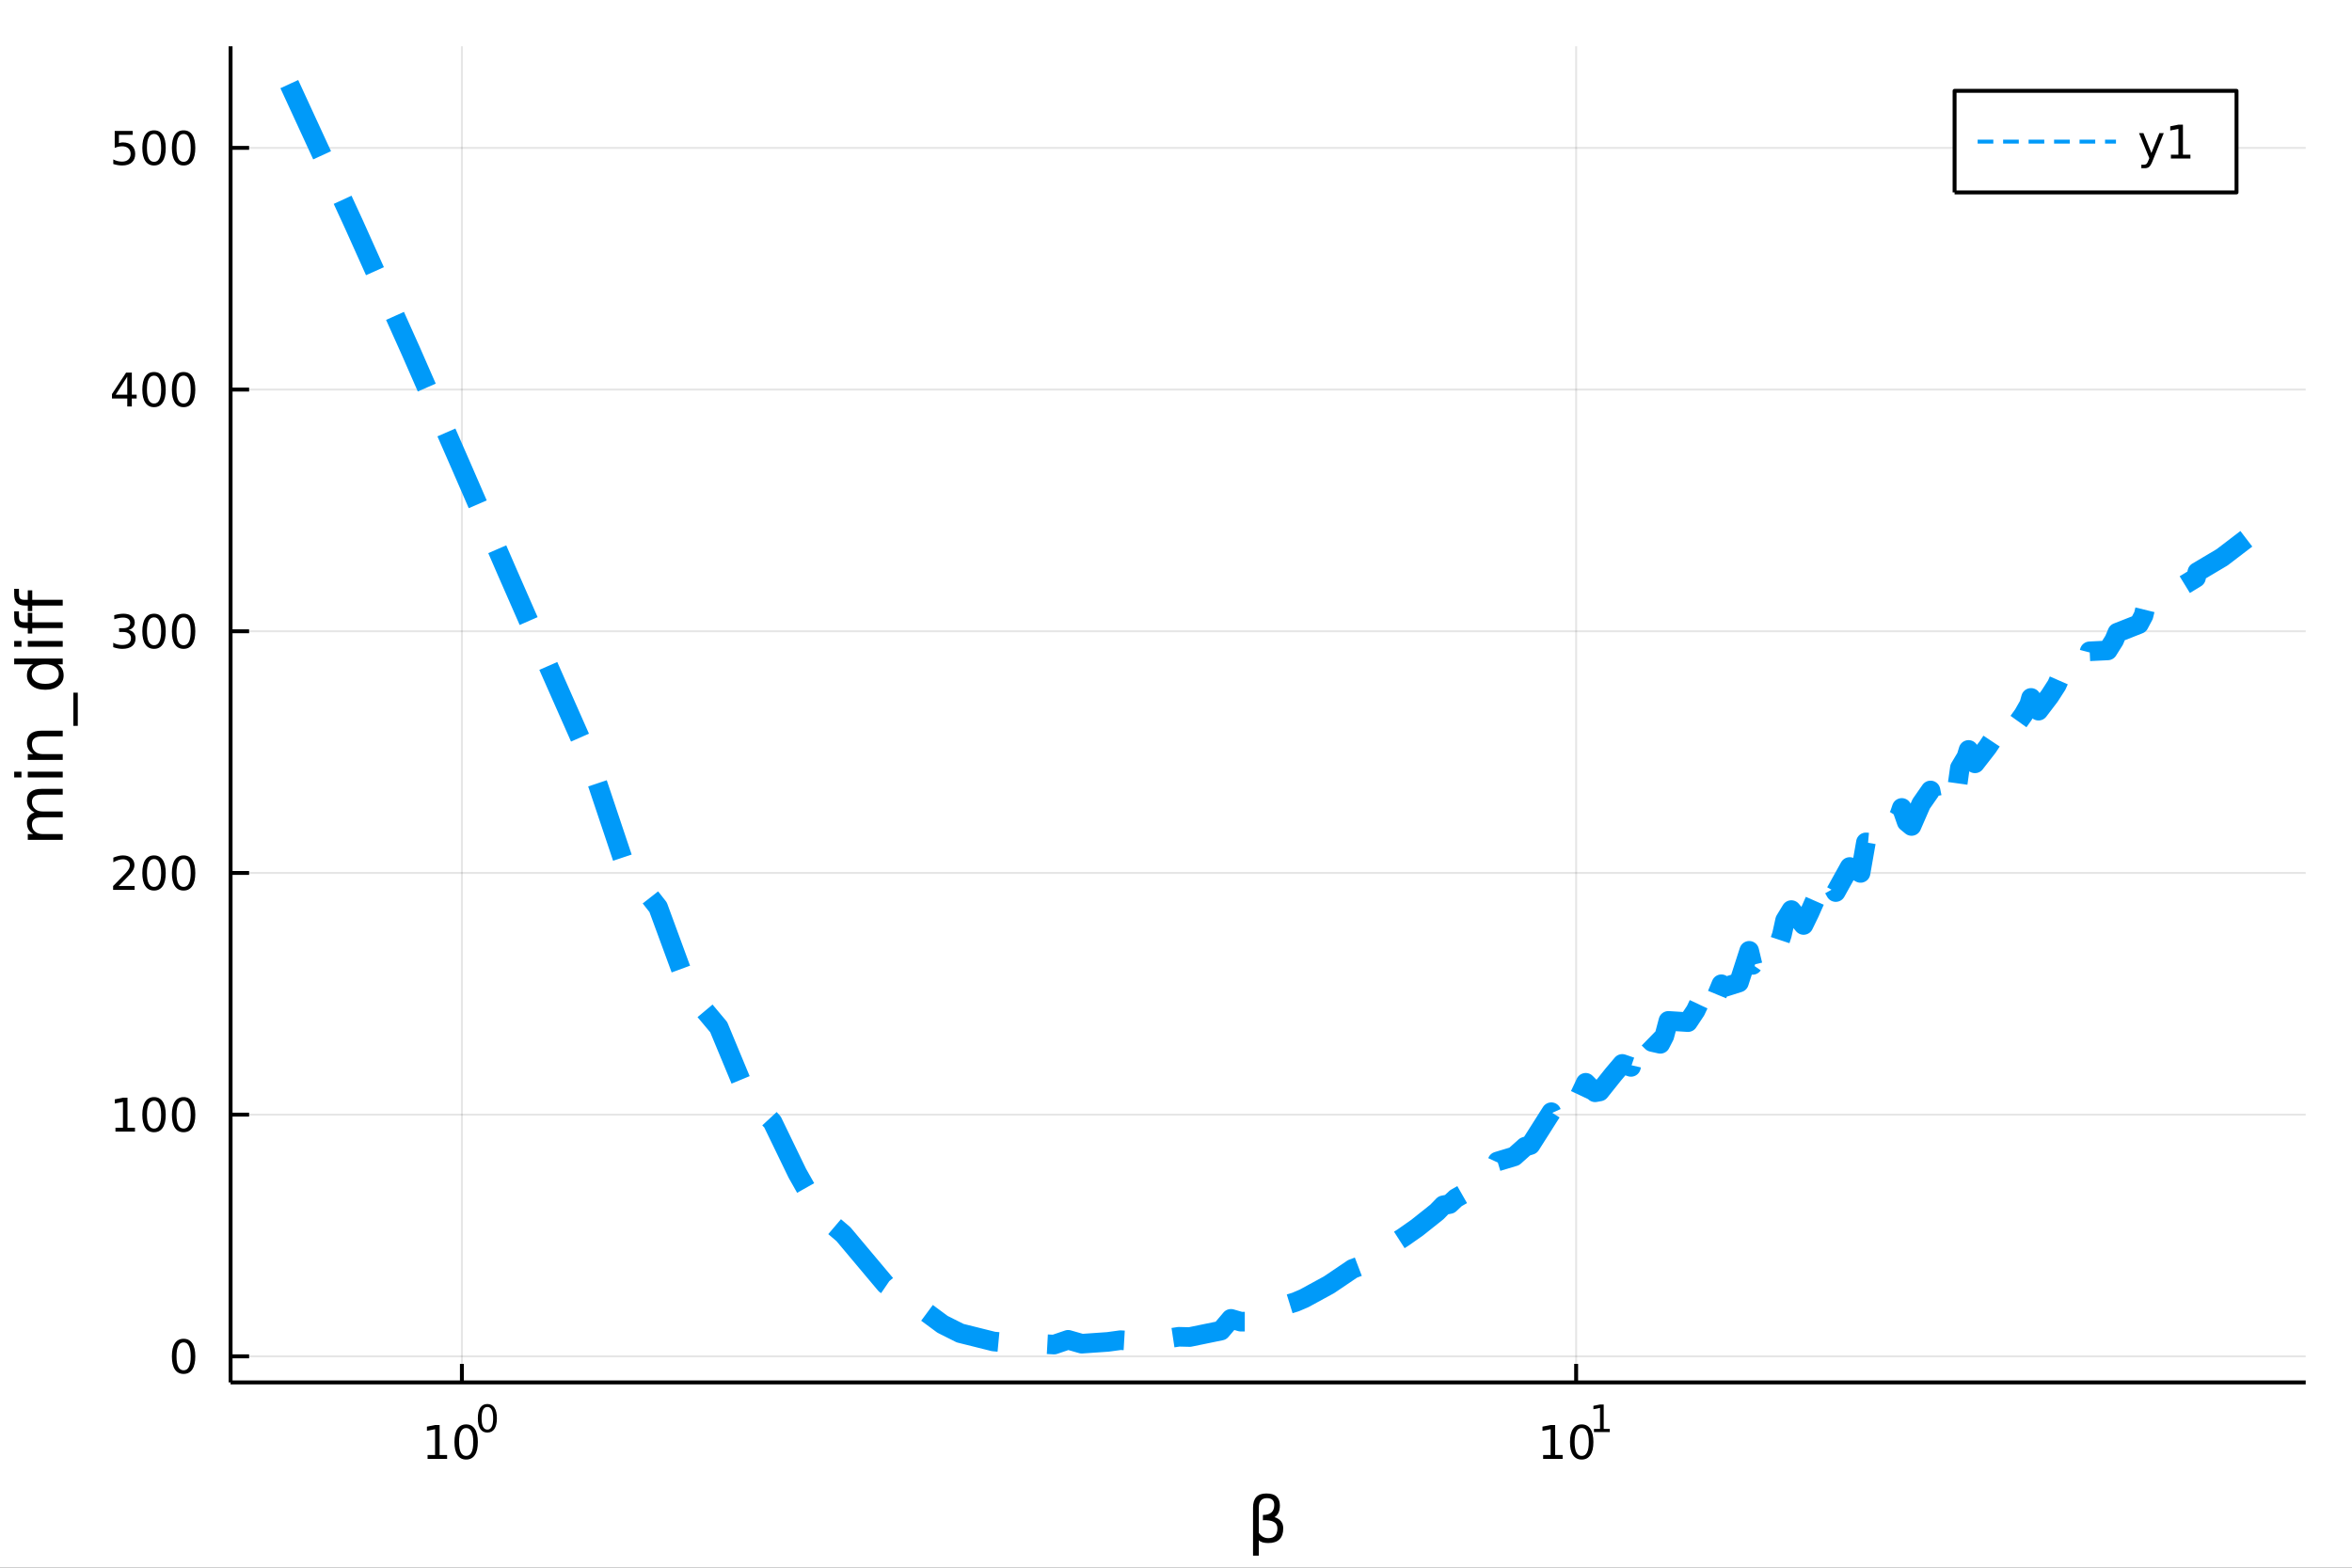 <?xml version="1.0" encoding="utf-8"?>
<svg xmlns="http://www.w3.org/2000/svg" xmlns:xlink="http://www.w3.org/1999/xlink" width="600" height="400" viewBox="0 0 2400 1600">
<rect x="0" y="0" width="2400" height="1600" fill="#333333" stroke="none"/>
<defs>
  <clipPath id="clip500">
    <rect x="0" y="0" width="2400" height="1600"/>
  </clipPath>
</defs>
<path clip-path="url(#clip500)" d="
M0 1600 L2400 1600 L2400 0 L0 0  Z
  " fill="#ffffff" fill-rule="evenodd" fill-opacity="1"/>
<defs>
  <clipPath id="clip501">
    <rect x="480" y="0" width="1681" height="1600"/>
  </clipPath>
</defs>
<path clip-path="url(#clip500)" d="
M235.283 1410.9 L2352.76 1410.9 L2352.76 47.244 L235.283 47.244  Z
  " fill="#ffffff" fill-rule="evenodd" fill-opacity="1"/>
<defs>
  <clipPath id="clip502">
    <rect x="235" y="47" width="2118" height="1365"/>
  </clipPath>
</defs>
<polyline clip-path="url(#clip502)" style="stroke:#000000; stroke-linecap:butt; stroke-linejoin:round; stroke-width:2; stroke-opacity:0.1; fill:none" points="
  471.33,1410.9 471.33,47.244 
  "/>
<polyline clip-path="url(#clip502)" style="stroke:#000000; stroke-linecap:butt; stroke-linejoin:round; stroke-width:2; stroke-opacity:0.1; fill:none" points="
  1608.3,1410.9 1608.3,47.244 
  "/>
<polyline clip-path="url(#clip500)" style="stroke:#000000; stroke-linecap:butt; stroke-linejoin:round; stroke-width:4; stroke-opacity:1; fill:none" points="
  235.283,1410.9 2352.76,1410.9 
  "/>
<polyline clip-path="url(#clip500)" style="stroke:#000000; stroke-linecap:butt; stroke-linejoin:round; stroke-width:4; stroke-opacity:1; fill:none" points="
  471.33,1410.9 471.33,1392 
  "/>
<polyline clip-path="url(#clip500)" style="stroke:#000000; stroke-linecap:butt; stroke-linejoin:round; stroke-width:4; stroke-opacity:1; fill:none" points="
  1608.3,1410.9 1608.3,1392 
  "/>
<path clip-path="url(#clip500)" d="M436.313 1485.02 L443.952 1485.02 L443.952 1458.66 L435.642 1460.32 L435.642 1456.06 L443.906 1454.4 L448.582 1454.4 L448.582 1485.02 L456.221 1485.02 L456.221 1488.96 L436.313 1488.96 L436.313 1485.02 Z" fill="#000000" fill-rule="evenodd" fill-opacity="1" /><path clip-path="url(#clip500)" d="M475.665 1457.48 Q472.054 1457.48 470.225 1461.04 Q468.42 1464.58 468.42 1471.71 Q468.42 1478.82 470.225 1482.38 Q472.054 1485.92 475.665 1485.92 Q479.299 1485.92 481.105 1482.38 Q482.933 1478.82 482.933 1471.71 Q482.933 1464.58 481.105 1461.04 Q479.299 1457.48 475.665 1457.48 M475.665 1453.77 Q481.475 1453.77 484.531 1458.38 Q487.609 1462.96 487.609 1471.71 Q487.609 1480.44 484.531 1485.04 Q481.475 1489.63 475.665 1489.63 Q469.855 1489.63 466.776 1485.04 Q463.721 1480.44 463.721 1471.71 Q463.721 1462.96 466.776 1458.38 Q469.855 1453.77 475.665 1453.77 Z" fill="#000000" fill-rule="evenodd" fill-opacity="1" /><path clip-path="url(#clip500)" d="M497.314 1435.97 Q494.38 1435.97 492.894 1438.86 Q491.427 1441.74 491.427 1447.53 Q491.427 1453.31 492.894 1456.2 Q494.38 1459.08 497.314 1459.08 Q500.267 1459.08 501.734 1456.2 Q503.22 1453.31 503.22 1447.53 Q503.22 1441.74 501.734 1438.86 Q500.267 1435.97 497.314 1435.97 M497.314 1432.96 Q502.035 1432.96 504.518 1436.7 Q507.019 1440.43 507.019 1447.53 Q507.019 1454.62 504.518 1458.37 Q502.035 1462.09 497.314 1462.09 Q492.593 1462.09 490.092 1458.37 Q487.609 1454.62 487.609 1447.53 Q487.609 1440.43 490.092 1436.7 Q492.593 1432.96 497.314 1432.96 Z" fill="#000000" fill-rule="evenodd" fill-opacity="1" /><path clip-path="url(#clip500)" d="M1574.63 1485.02 L1582.27 1485.02 L1582.27 1458.66 L1573.96 1460.32 L1573.96 1456.06 L1582.22 1454.4 L1586.9 1454.4 L1586.9 1485.02 L1594.54 1485.02 L1594.54 1488.96 L1574.63 1488.96 L1574.63 1485.02 Z" fill="#000000" fill-rule="evenodd" fill-opacity="1" /><path clip-path="url(#clip500)" d="M1613.98 1457.48 Q1610.37 1457.48 1608.54 1461.04 Q1606.74 1464.58 1606.74 1471.71 Q1606.74 1478.82 1608.54 1482.38 Q1610.37 1485.92 1613.98 1485.92 Q1617.62 1485.92 1619.42 1482.38 Q1621.25 1478.82 1621.25 1471.71 Q1621.25 1464.58 1619.42 1461.04 Q1617.62 1457.48 1613.98 1457.48 M1613.98 1453.77 Q1619.79 1453.77 1622.85 1458.38 Q1625.93 1462.96 1625.93 1471.71 Q1625.93 1480.44 1622.85 1485.04 Q1619.79 1489.63 1613.98 1489.63 Q1608.17 1489.63 1605.09 1485.04 Q1602.04 1480.44 1602.04 1471.71 Q1602.04 1462.96 1605.09 1458.38 Q1608.17 1453.77 1613.98 1453.77 Z" fill="#000000" fill-rule="evenodd" fill-opacity="1" /><path clip-path="url(#clip500)" d="M1626.47 1458.35 L1632.68 1458.35 L1632.68 1436.93 L1625.93 1438.28 L1625.93 1434.82 L1632.64 1433.47 L1636.44 1433.47 L1636.44 1458.35 L1642.65 1458.35 L1642.65 1461.55 L1626.47 1461.55 L1626.47 1458.35 Z" fill="#000000" fill-rule="evenodd" fill-opacity="1" /><path clip-path="url(#clip500)" d="M1284.5 1571.99 L1284.5 1587.74 L1278.61 1587.74 L1278.61 1538.76 Q1278.61 1524.25 1292.17 1524.25 Q1305.99 1524.25 1305.99 1536.5 Q1305.99 1545.22 1300.51 1548.4 Q1309.42 1551.27 1309.42 1559.77 Q1309.42 1574.85 1294.08 1574.85 Q1287.34 1574.85 1284.5 1571.99 M1284.5 1564.35 Q1288.04 1569.86 1294.31 1569.86 Q1303.47 1569.86 1303.47 1559.86 Q1303.47 1550.89 1288.7 1551.59 L1288.7 1546.18 Q1300.26 1546.18 1300.26 1535.99 Q1300.26 1529.02 1292.81 1529.02 Q1284.5 1529.02 1284.5 1538.95 L1284.5 1564.35 Z" fill="#000000" fill-rule="evenodd" fill-opacity="1" /><polyline clip-path="url(#clip502)" style="stroke:#000000; stroke-linecap:butt; stroke-linejoin:round; stroke-width:2; stroke-opacity:0.1; fill:none" points="
  235.283,1384.29 2352.76,1384.29 
  "/>
<polyline clip-path="url(#clip502)" style="stroke:#000000; stroke-linecap:butt; stroke-linejoin:round; stroke-width:2; stroke-opacity:0.1; fill:none" points="
  235.283,1137.61 2352.76,1137.61 
  "/>
<polyline clip-path="url(#clip502)" style="stroke:#000000; stroke-linecap:butt; stroke-linejoin:round; stroke-width:2; stroke-opacity:0.1; fill:none" points="
  235.283,890.943 2352.76,890.943 
  "/>
<polyline clip-path="url(#clip502)" style="stroke:#000000; stroke-linecap:butt; stroke-linejoin:round; stroke-width:2; stroke-opacity:0.1; fill:none" points="
  235.283,644.271 2352.76,644.271 
  "/>
<polyline clip-path="url(#clip502)" style="stroke:#000000; stroke-linecap:butt; stroke-linejoin:round; stroke-width:2; stroke-opacity:0.1; fill:none" points="
  235.283,397.599 2352.76,397.599 
  "/>
<polyline clip-path="url(#clip502)" style="stroke:#000000; stroke-linecap:butt; stroke-linejoin:round; stroke-width:2; stroke-opacity:0.1; fill:none" points="
  235.283,150.927 2352.76,150.927 
  "/>
<polyline clip-path="url(#clip500)" style="stroke:#000000; stroke-linecap:butt; stroke-linejoin:round; stroke-width:4; stroke-opacity:1; fill:none" points="
  235.283,1410.9 235.283,47.244 
  "/>
<polyline clip-path="url(#clip500)" style="stroke:#000000; stroke-linecap:butt; stroke-linejoin:round; stroke-width:4; stroke-opacity:1; fill:none" points="
  235.283,1384.29 254.18,1384.29 
  "/>
<polyline clip-path="url(#clip500)" style="stroke:#000000; stroke-linecap:butt; stroke-linejoin:round; stroke-width:4; stroke-opacity:1; fill:none" points="
  235.283,1137.61 254.18,1137.61 
  "/>
<polyline clip-path="url(#clip500)" style="stroke:#000000; stroke-linecap:butt; stroke-linejoin:round; stroke-width:4; stroke-opacity:1; fill:none" points="
  235.283,890.943 254.18,890.943 
  "/>
<polyline clip-path="url(#clip500)" style="stroke:#000000; stroke-linecap:butt; stroke-linejoin:round; stroke-width:4; stroke-opacity:1; fill:none" points="
  235.283,644.271 254.18,644.271 
  "/>
<polyline clip-path="url(#clip500)" style="stroke:#000000; stroke-linecap:butt; stroke-linejoin:round; stroke-width:4; stroke-opacity:1; fill:none" points="
  235.283,397.599 254.18,397.599 
  "/>
<polyline clip-path="url(#clip500)" style="stroke:#000000; stroke-linecap:butt; stroke-linejoin:round; stroke-width:4; stroke-opacity:1; fill:none" points="
  235.283,150.927 254.18,150.927 
  "/>
<path clip-path="url(#clip500)" d="M187.338 1370.09 Q183.727 1370.09 181.899 1373.65 Q180.093 1377.19 180.093 1384.32 Q180.093 1391.43 181.899 1394.99 Q183.727 1398.53 187.338 1398.53 Q190.973 1398.53 192.778 1394.99 Q194.607 1391.43 194.607 1384.32 Q194.607 1377.19 192.778 1373.65 Q190.973 1370.09 187.338 1370.09 M187.338 1366.38 Q193.149 1366.38 196.204 1370.99 Q199.283 1375.57 199.283 1384.32 Q199.283 1393.05 196.204 1397.65 Q193.149 1402.24 187.338 1402.24 Q181.528 1402.24 178.45 1397.65 Q175.394 1393.05 175.394 1384.32 Q175.394 1375.57 178.45 1370.99 Q181.528 1366.38 187.338 1366.38 Z" fill="#000000" fill-rule="evenodd" fill-opacity="1" /><path clip-path="url(#clip500)" d="M117.825 1150.96 L125.464 1150.96 L125.464 1124.59 L117.154 1126.26 L117.154 1122 L125.418 1120.33 L130.093 1120.33 L130.093 1150.96 L137.732 1150.96 L137.732 1154.89 L117.825 1154.89 L117.825 1150.96 Z" fill="#000000" fill-rule="evenodd" fill-opacity="1" /><path clip-path="url(#clip500)" d="M157.177 1123.41 Q153.566 1123.41 151.737 1126.98 Q149.931 1130.52 149.931 1137.65 Q149.931 1144.76 151.737 1148.32 Q153.566 1151.86 157.177 1151.86 Q160.811 1151.86 162.616 1148.32 Q164.445 1144.76 164.445 1137.65 Q164.445 1130.52 162.616 1126.98 Q160.811 1123.41 157.177 1123.41 M157.177 1119.71 Q162.987 1119.71 166.042 1124.32 Q169.121 1128.9 169.121 1137.65 Q169.121 1146.38 166.042 1150.98 Q162.987 1155.57 157.177 1155.57 Q151.366 1155.57 148.288 1150.98 Q145.232 1146.38 145.232 1137.65 Q145.232 1128.9 148.288 1124.32 Q151.366 1119.71 157.177 1119.71 Z" fill="#000000" fill-rule="evenodd" fill-opacity="1" /><path clip-path="url(#clip500)" d="M187.338 1123.41 Q183.727 1123.41 181.899 1126.98 Q180.093 1130.52 180.093 1137.65 Q180.093 1144.76 181.899 1148.32 Q183.727 1151.86 187.338 1151.86 Q190.973 1151.86 192.778 1148.32 Q194.607 1144.76 194.607 1137.65 Q194.607 1130.52 192.778 1126.98 Q190.973 1123.41 187.338 1123.41 M187.338 1119.71 Q193.149 1119.71 196.204 1124.32 Q199.283 1128.9 199.283 1137.65 Q199.283 1146.38 196.204 1150.98 Q193.149 1155.57 187.338 1155.57 Q181.528 1155.57 178.45 1150.98 Q175.394 1146.38 175.394 1137.65 Q175.394 1128.9 178.45 1124.32 Q181.528 1119.71 187.338 1119.71 Z" fill="#000000" fill-rule="evenodd" fill-opacity="1" /><path clip-path="url(#clip500)" d="M121.043 904.287 L137.362 904.287 L137.362 908.223 L115.418 908.223 L115.418 904.287 Q118.08 901.533 122.663 896.903 Q127.269 892.25 128.45 890.908 Q130.695 888.385 131.575 886.649 Q132.478 884.889 132.478 883.2 Q132.478 880.445 130.533 878.709 Q128.612 876.973 125.51 876.973 Q123.311 876.973 120.857 877.737 Q118.427 878.501 115.649 880.051 L115.649 875.329 Q118.473 874.195 120.927 873.616 Q123.38 873.038 125.418 873.038 Q130.788 873.038 133.982 875.723 Q137.177 878.408 137.177 882.899 Q137.177 885.028 136.367 886.95 Q135.579 888.848 133.473 891.44 Q132.894 892.112 129.792 895.329 Q126.691 898.524 121.043 904.287 Z" fill="#000000" fill-rule="evenodd" fill-opacity="1" /><path clip-path="url(#clip500)" d="M157.177 876.741 Q153.566 876.741 151.737 880.306 Q149.931 883.848 149.931 890.977 Q149.931 898.084 151.737 901.649 Q153.566 905.19 157.177 905.19 Q160.811 905.19 162.616 901.649 Q164.445 898.084 164.445 890.977 Q164.445 883.848 162.616 880.306 Q160.811 876.741 157.177 876.741 M157.177 873.038 Q162.987 873.038 166.042 877.644 Q169.121 882.227 169.121 890.977 Q169.121 899.704 166.042 904.311 Q162.987 908.894 157.177 908.894 Q151.366 908.894 148.288 904.311 Q145.232 899.704 145.232 890.977 Q145.232 882.227 148.288 877.644 Q151.366 873.038 157.177 873.038 Z" fill="#000000" fill-rule="evenodd" fill-opacity="1" /><path clip-path="url(#clip500)" d="M187.338 876.741 Q183.727 876.741 181.899 880.306 Q180.093 883.848 180.093 890.977 Q180.093 898.084 181.899 901.649 Q183.727 905.19 187.338 905.19 Q190.973 905.19 192.778 901.649 Q194.607 898.084 194.607 890.977 Q194.607 883.848 192.778 880.306 Q190.973 876.741 187.338 876.741 M187.338 873.038 Q193.149 873.038 196.204 877.644 Q199.283 882.227 199.283 890.977 Q199.283 899.704 196.204 904.311 Q193.149 908.894 187.338 908.894 Q181.528 908.894 178.45 904.311 Q175.394 899.704 175.394 890.977 Q175.394 882.227 178.45 877.644 Q181.528 873.038 187.338 873.038 Z" fill="#000000" fill-rule="evenodd" fill-opacity="1" /><path clip-path="url(#clip500)" d="M131.181 642.916 Q134.538 643.634 136.413 645.903 Q138.311 648.171 138.311 651.504 Q138.311 656.62 134.792 659.421 Q131.274 662.222 124.793 662.222 Q122.617 662.222 120.302 661.782 Q118.01 661.365 115.556 660.509 L115.556 655.995 Q117.501 657.129 119.816 657.708 Q122.13 658.287 124.654 658.287 Q129.052 658.287 131.343 656.551 Q133.658 654.815 133.658 651.504 Q133.658 648.449 131.505 646.736 Q129.376 645 125.556 645 L121.529 645 L121.529 641.157 L125.742 641.157 Q129.191 641.157 131.019 639.791 Q132.848 638.403 132.848 635.81 Q132.848 633.148 130.95 631.736 Q129.075 630.301 125.556 630.301 Q123.635 630.301 121.436 630.717 Q119.237 631.134 116.598 632.014 L116.598 627.847 Q119.26 627.106 121.575 626.736 Q123.913 626.366 125.973 626.366 Q131.297 626.366 134.399 628.796 Q137.501 631.204 137.501 635.324 Q137.501 638.194 135.857 640.185 Q134.214 642.153 131.181 642.916 Z" fill="#000000" fill-rule="evenodd" fill-opacity="1" /><path clip-path="url(#clip500)" d="M157.177 630.069 Q153.566 630.069 151.737 633.634 Q149.931 637.176 149.931 644.305 Q149.931 651.412 151.737 654.977 Q153.566 658.518 157.177 658.518 Q160.811 658.518 162.616 654.977 Q164.445 651.412 164.445 644.305 Q164.445 637.176 162.616 633.634 Q160.811 630.069 157.177 630.069 M157.177 626.366 Q162.987 626.366 166.042 630.972 Q169.121 635.555 169.121 644.305 Q169.121 653.032 166.042 657.639 Q162.987 662.222 157.177 662.222 Q151.366 662.222 148.288 657.639 Q145.232 653.032 145.232 644.305 Q145.232 635.555 148.288 630.972 Q151.366 626.366 157.177 626.366 Z" fill="#000000" fill-rule="evenodd" fill-opacity="1" /><path clip-path="url(#clip500)" d="M187.338 630.069 Q183.727 630.069 181.899 633.634 Q180.093 637.176 180.093 644.305 Q180.093 651.412 181.899 654.977 Q183.727 658.518 187.338 658.518 Q190.973 658.518 192.778 654.977 Q194.607 651.412 194.607 644.305 Q194.607 637.176 192.778 633.634 Q190.973 630.069 187.338 630.069 M187.338 626.366 Q193.149 626.366 196.204 630.972 Q199.283 635.555 199.283 644.305 Q199.283 653.032 196.204 657.639 Q193.149 662.222 187.338 662.222 Q181.528 662.222 178.45 657.639 Q175.394 653.032 175.394 644.305 Q175.394 635.555 178.45 630.972 Q181.528 626.366 187.338 626.366 Z" fill="#000000" fill-rule="evenodd" fill-opacity="1" /><path clip-path="url(#clip500)" d="M129.862 384.393 L118.056 402.842 L129.862 402.842 L129.862 384.393 M128.635 380.319 L134.515 380.319 L134.515 402.842 L139.445 402.842 L139.445 406.73 L134.515 406.73 L134.515 414.879 L129.862 414.879 L129.862 406.73 L114.26 406.73 L114.26 402.217 L128.635 380.319 Z" fill="#000000" fill-rule="evenodd" fill-opacity="1" /><path clip-path="url(#clip500)" d="M157.177 383.397 Q153.566 383.397 151.737 386.962 Q149.931 390.504 149.931 397.633 Q149.931 404.74 151.737 408.305 Q153.566 411.846 157.177 411.846 Q160.811 411.846 162.616 408.305 Q164.445 404.74 164.445 397.633 Q164.445 390.504 162.616 386.962 Q160.811 383.397 157.177 383.397 M157.177 379.694 Q162.987 379.694 166.042 384.3 Q169.121 388.883 169.121 397.633 Q169.121 406.36 166.042 410.967 Q162.987 415.55 157.177 415.55 Q151.366 415.55 148.288 410.967 Q145.232 406.36 145.232 397.633 Q145.232 388.883 148.288 384.3 Q151.366 379.694 157.177 379.694 Z" fill="#000000" fill-rule="evenodd" fill-opacity="1" /><path clip-path="url(#clip500)" d="M187.338 383.397 Q183.727 383.397 181.899 386.962 Q180.093 390.504 180.093 397.633 Q180.093 404.74 181.899 408.305 Q183.727 411.846 187.338 411.846 Q190.973 411.846 192.778 408.305 Q194.607 404.74 194.607 397.633 Q194.607 390.504 192.778 386.962 Q190.973 383.397 187.338 383.397 M187.338 379.694 Q193.149 379.694 196.204 384.3 Q199.283 388.883 199.283 397.633 Q199.283 406.36 196.204 410.967 Q193.149 415.55 187.338 415.55 Q181.528 415.55 178.45 410.967 Q175.394 406.36 175.394 397.633 Q175.394 388.883 178.45 384.3 Q181.528 379.694 187.338 379.694 Z" fill="#000000" fill-rule="evenodd" fill-opacity="1" /><path clip-path="url(#clip500)" d="M117.061 133.647 L135.417 133.647 L135.417 137.582 L121.343 137.582 L121.343 146.054 Q122.362 145.707 123.38 145.545 Q124.399 145.359 125.418 145.359 Q131.205 145.359 134.584 148.531 Q137.964 151.702 137.964 157.119 Q137.964 162.697 134.492 165.799 Q131.019 168.878 124.7 168.878 Q122.524 168.878 120.255 168.507 Q118.01 168.137 115.603 167.396 L115.603 162.697 Q117.686 163.832 119.908 164.387 Q122.13 164.943 124.607 164.943 Q128.612 164.943 130.95 162.836 Q133.288 160.73 133.288 157.119 Q133.288 153.508 130.95 151.401 Q128.612 149.295 124.607 149.295 Q122.732 149.295 120.857 149.711 Q119.006 150.128 117.061 151.008 L117.061 133.647 Z" fill="#000000" fill-rule="evenodd" fill-opacity="1" /><path clip-path="url(#clip500)" d="M157.177 136.725 Q153.566 136.725 151.737 140.29 Q149.931 143.832 149.931 150.961 Q149.931 158.068 151.737 161.632 Q153.566 165.174 157.177 165.174 Q160.811 165.174 162.616 161.632 Q164.445 158.068 164.445 150.961 Q164.445 143.832 162.616 140.29 Q160.811 136.725 157.177 136.725 M157.177 133.022 Q162.987 133.022 166.042 137.628 Q169.121 142.211 169.121 150.961 Q169.121 159.688 166.042 164.295 Q162.987 168.878 157.177 168.878 Q151.366 168.878 148.288 164.295 Q145.232 159.688 145.232 150.961 Q145.232 142.211 148.288 137.628 Q151.366 133.022 157.177 133.022 Z" fill="#000000" fill-rule="evenodd" fill-opacity="1" /><path clip-path="url(#clip500)" d="M187.338 136.725 Q183.727 136.725 181.899 140.29 Q180.093 143.832 180.093 150.961 Q180.093 158.068 181.899 161.632 Q183.727 165.174 187.338 165.174 Q190.973 165.174 192.778 161.632 Q194.607 158.068 194.607 150.961 Q194.607 143.832 192.778 140.29 Q190.973 136.725 187.338 136.725 M187.338 133.022 Q193.149 133.022 196.204 137.628 Q199.283 142.211 199.283 150.961 Q199.283 159.688 196.204 164.295 Q193.149 168.878 187.338 168.878 Q181.528 168.878 178.45 164.295 Q175.394 159.688 175.394 150.961 Q175.394 142.211 178.45 137.628 Q181.528 133.022 187.338 133.022 Z" fill="#000000" fill-rule="evenodd" fill-opacity="1" /><path clip-path="url(#clip500)" d="M35.199 829.203 Q31.253 827.007 29.375 823.951 Q27.497 820.896 27.497 816.758 Q27.497 811.188 31.412 808.164 Q35.295 805.141 42.488 805.141 L64.004 805.141 L64.004 811.029 L42.679 811.029 Q37.555 811.029 35.072 812.843 Q32.589 814.657 32.589 818.381 Q32.589 822.933 35.613 825.574 Q38.637 828.216 43.857 828.216 L64.004 828.216 L64.004 834.105 L42.679 834.105 Q37.523 834.105 35.072 835.919 Q32.589 837.733 32.589 841.521 Q32.589 846.008 35.645 848.65 Q38.669 851.292 43.857 851.292 L64.004 851.292 L64.004 857.18 L28.356 857.18 L28.356 851.292 L33.894 851.292 Q30.616 849.287 29.056 846.486 Q27.497 843.685 27.497 839.834 Q27.497 835.951 29.47 833.245 Q31.444 830.508 35.199 829.203 Z" fill="#000000" fill-rule="evenodd" fill-opacity="1" /><path clip-path="url(#clip500)" d="M28.356 793.459 L28.356 787.603 L64.004 787.603 L64.004 793.459 L28.356 793.459 M14.479 793.459 L14.479 787.603 L21.895 787.603 L21.895 793.459 L14.479 793.459 Z" fill="#000000" fill-rule="evenodd" fill-opacity="1" /><path clip-path="url(#clip500)" d="M42.488 745.717 L64.004 745.717 L64.004 751.573 L42.679 751.573 Q37.618 751.573 35.104 753.547 Q32.589 755.52 32.589 759.467 Q32.589 764.209 35.613 766.946 Q38.637 769.684 43.857 769.684 L64.004 769.684 L64.004 775.572 L28.356 775.572 L28.356 769.684 L33.894 769.684 Q30.68 767.583 29.088 764.75 Q27.497 761.886 27.497 758.162 Q27.497 752.019 31.316 748.868 Q35.104 745.717 42.488 745.717 Z" fill="#000000" fill-rule="evenodd" fill-opacity="1" /><path clip-path="url(#clip500)" d="M74.826 706.95 L79.377 706.95 L79.377 740.815 L74.826 740.815 L74.826 706.95 Z" fill="#000000" fill-rule="evenodd" fill-opacity="1" /><path clip-path="url(#clip500)" d="M33.767 677.986 L14.479 677.986 L14.479 672.129 L64.004 672.129 L64.004 677.986 L58.657 677.986 Q61.84 679.832 63.399 682.664 Q64.927 685.465 64.927 689.412 Q64.927 695.873 59.771 699.947 Q54.615 703.989 46.212 703.989 Q37.809 703.989 32.653 699.947 Q27.497 695.873 27.497 689.412 Q27.497 685.465 29.056 682.664 Q30.584 679.832 33.767 677.986 M46.212 697.942 Q52.673 697.942 56.365 695.3 Q60.026 692.627 60.026 687.98 Q60.026 683.333 56.365 680.659 Q52.673 677.986 46.212 677.986 Q39.751 677.986 36.09 680.659 Q32.398 683.333 32.398 687.98 Q32.398 692.627 36.09 695.3 Q39.751 697.942 46.212 697.942 Z" fill="#000000" fill-rule="evenodd" fill-opacity="1" /><path clip-path="url(#clip500)" d="M28.356 660.066 L28.356 654.21 L64.004 654.21 L64.004 660.066 L28.356 660.066 M14.479 660.066 L14.479 654.21 L21.895 654.21 L21.895 660.066 L14.479 660.066 Z" fill="#000000" fill-rule="evenodd" fill-opacity="1" /><path clip-path="url(#clip500)" d="M14.479 623.909 L19.349 623.909 L19.349 629.511 Q19.349 632.662 20.622 633.903 Q21.895 635.113 25.205 635.113 L28.356 635.113 L28.356 625.468 L32.908 625.468 L32.908 635.113 L64.004 635.113 L64.004 641.001 L32.908 641.001 L32.908 646.603 L28.356 646.603 L28.356 641.001 L25.874 641.001 Q19.922 641.001 17.216 638.232 Q14.479 635.463 14.479 629.447 L14.479 623.909 Z" fill="#000000" fill-rule="evenodd" fill-opacity="1" /><path clip-path="url(#clip500)" d="M14.479 600.961 L19.349 600.961 L19.349 606.562 Q19.349 609.713 20.622 610.955 Q21.895 612.164 25.205 612.164 L28.356 612.164 L28.356 602.52 L32.908 602.52 L32.908 612.164 L64.004 612.164 L64.004 618.052 L32.908 618.052 L32.908 623.654 L28.356 623.654 L28.356 618.052 L25.874 618.052 Q19.922 618.052 17.216 615.283 Q14.479 612.514 14.479 606.499 L14.479 600.961 Z" fill="#000000" fill-rule="evenodd" fill-opacity="1" /><polyline clip-path="url(#clip502)" style="stroke:#009af9; stroke-linecap:butt; stroke-linejoin:round; stroke-width:20; stroke-opacity:1; fill:none" stroke-dasharray="80, 50" points="
  295.211,85.838 361.147,228.972 419.306,358.562 471.33,477.511 518.393,585.857 561.357,683.904 600.881,773.299 637.474,882.482 671.541,925.916 703.409,1012.6 
  733.344,1048.28 761.568,1116.23 788.265,1145.1 813.593,1197.44 837.685,1240.06 860.655,1259.63 903.62,1310.78 943.143,1337.84 961.779,1351.62 979.737,1360.63 
  1013.8,1369.13 1045.67,1372.16 1060.87,1371.51 1075.61,1372.3 1089.92,1367.41 1103.83,1371.4 1130.53,1369.55 1143.35,1367.79 1155.86,1368.53 1179.95,1367.8 
  1202.92,1364.32 1214.01,1364.59 1245.88,1358.04 1256.06,1346.01 1266.04,1348.9 1275.82,1348.91 1285.41,1344.27 1304.04,1337.78 1313.1,1331.62 1322,1328.86 
  1330.74,1325.12 1356.07,1311.3 1380.16,1295.03 1387.93,1292.07 1395.59,1287.22 1403.13,1282.13 1417.87,1271.93 1432.18,1262.71 1446.09,1252.95 1466.25,1236.9 
  1472.79,1230.14 1479.25,1228.85 1485.62,1222.87 1498.12,1215.73 1504.25,1210.83 1522.21,1198.11 1528.05,1185.42 1545.18,1180.25 1556.28,1170.33 1561.73,1168.59 
  1582.97,1135.12 1588.15,1146.54 1598.33,1140.51 1603.34,1132.15 1608.3,1125.8 1618.08,1105.1 1627.67,1114.81 1632.39,1113.95 1646.3,1096.53 1655.36,1085.84 
  1664.26,1088.91 1673,1050.95 1685.83,1063.47 1694.2,1065.35 1698.33,1057.36 1702.43,1041.92 1722.42,1043.2 1730.2,1031.48 1737.85,1015.27 1745.39,1004.5 
  1749.12,1022.37 1756.49,1004.53 1760.13,1007.33 1774.45,1002.78 1784.91,970.408 1788.36,984.793 1808.51,955.738 1815.05,963.738 1818.29,953.992 1821.51,939.312 
  1827.88,928.829 1840.38,944.044 1846.51,931.429 1855.58,910.892 1864.47,897.892 1867.4,890.359 1870.32,905.298 1873.21,910.452 1887.44,884.858 1898.54,890.916 
  1904,859.74 1917.38,860.946 1925.24,862.225 1930.41,844.06 1938.06,831.988 1940.59,824.581 1945.6,838.928 1950.56,843.003 1960.34,820.549 1969.93,806.745 
  1972.3,818.599 1974.66,797.302 1988.57,798.962 1997.63,799.783 1999.87,783.703 2006.52,772.558 2008.72,765.384 2015.26,779.083 2028.09,762.598 2036.46,750.026 
  2040.59,760.724 2054.79,743.206 2064.68,729.431 2070.53,719.171 2072.46,712.292 2080.12,725.331 2091.38,710.542 2098.75,699.097 2102.39,690.828 2116.71,693.161 
  2125.45,680.716 2130.62,671.276 2132.33,664.723 2150.78,663.826 2157.32,653.398 2160.55,645.686 2182.64,636.99 2187.25,628.301 2188.78,622.085 2212.58,612.364 
  2215.47,605.178 2240.8,589.695 2242.17,583.814 2267.5,568.769 2292.83,549.398 
  "/>
<path clip-path="url(#clip500)" d="
M1994.47 196.379 L2282.17 196.379 L2282.17 92.699 L1994.47 92.699  Z
  " fill="#ffffff" fill-rule="evenodd" fill-opacity="1"/>
<polyline clip-path="url(#clip500)" style="stroke:#000000; stroke-linecap:butt; stroke-linejoin:round; stroke-width:4; stroke-opacity:1; fill:none" points="
  1994.47,196.379 2282.17,196.379 2282.17,92.699 1994.47,92.699 1994.47,196.379 
  "/>
<polyline clip-path="url(#clip500)" style="stroke:#009af9; stroke-linecap:butt; stroke-linejoin:round; stroke-width:4; stroke-opacity:1; fill:none" stroke-dasharray="16, 10" points="
  2018,144.539 2159.16,144.539 
  "/>
<path clip-path="url(#clip500)" d="M2196.53 164.227 Q2194.73 168.856 2193.01 170.268 Q2191.3 171.68 2188.43 171.68 L2185.03 171.68 L2185.03 168.115 L2187.53 168.115 Q2189.29 168.115 2190.26 167.282 Q2191.23 166.449 2192.41 163.347 L2193.17 161.403 L2182.69 135.893 L2187.2 135.893 L2195.3 156.171 L2203.41 135.893 L2207.92 135.893 L2196.53 164.227 Z" fill="#000000" fill-rule="evenodd" fill-opacity="1" /><path clip-path="url(#clip500)" d="M2215.21 157.884 L2222.85 157.884 L2222.85 131.518 L2214.54 133.185 L2214.54 128.926 L2222.8 127.259 L2227.48 127.259 L2227.48 157.884 L2235.12 157.884 L2235.12 161.819 L2215.21 161.819 L2215.21 157.884 Z" fill="#000000" fill-rule="evenodd" fill-opacity="1" /></svg>
